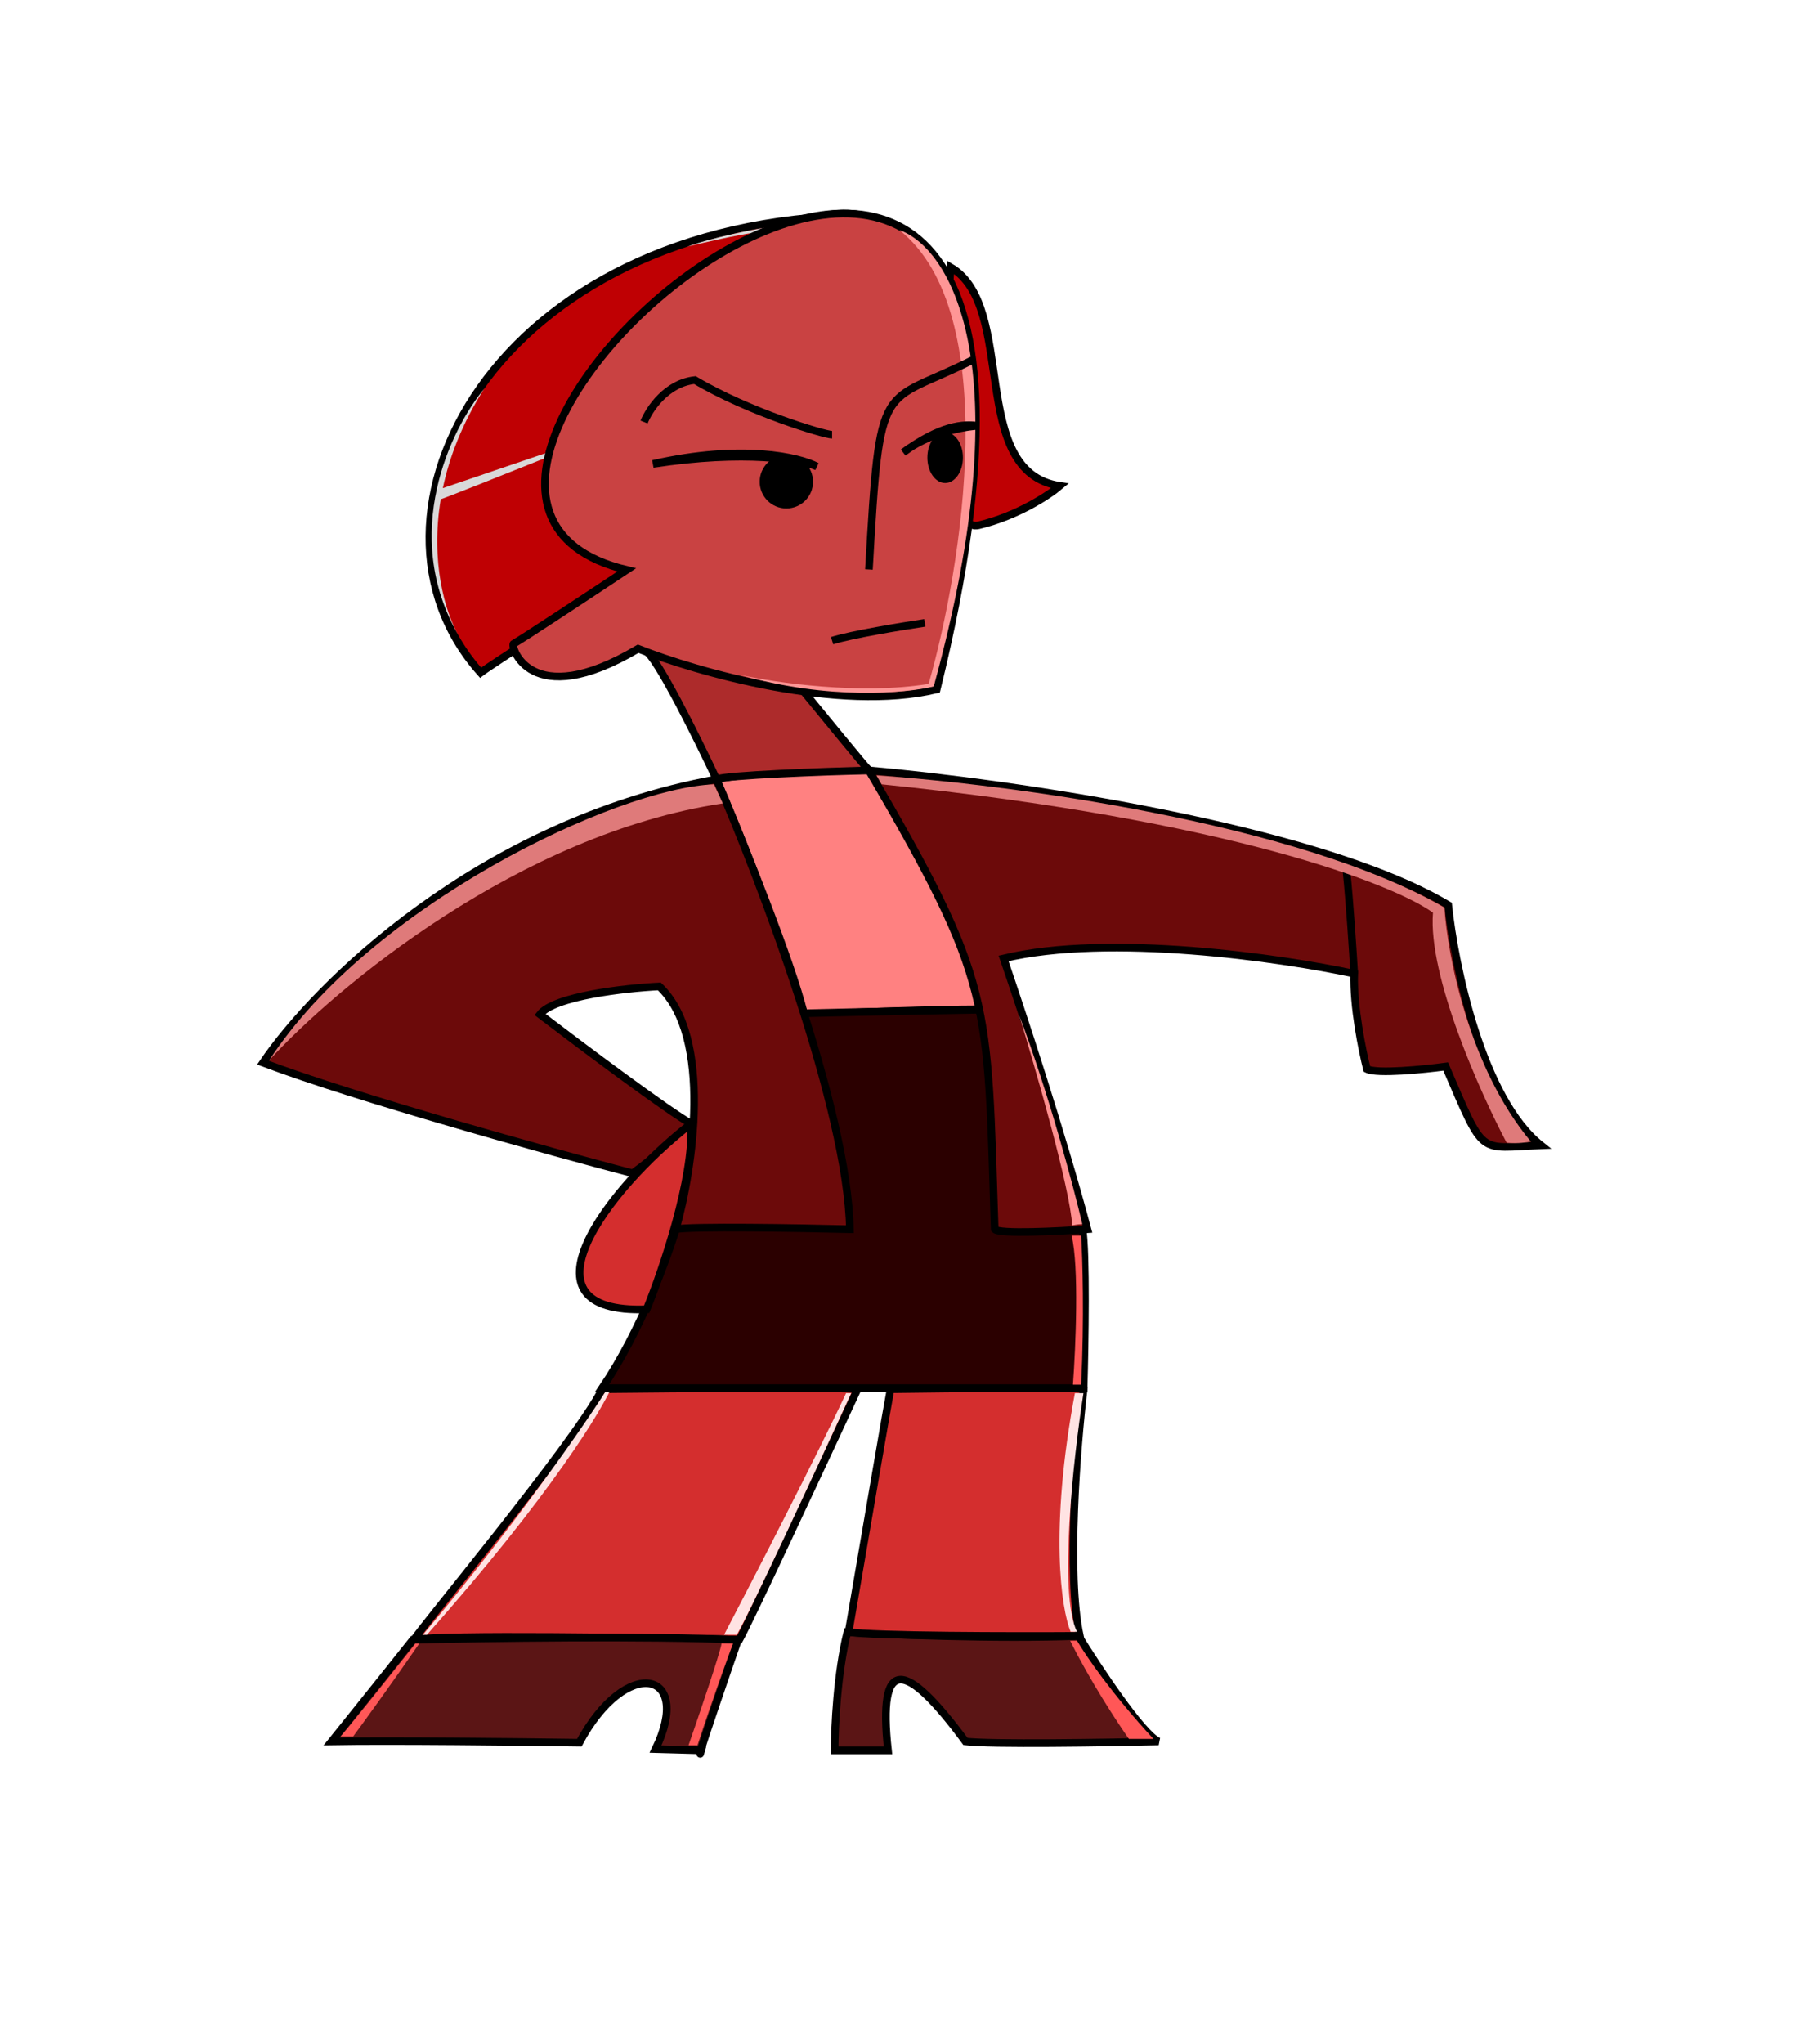 <svg width="712" height="804" viewBox="0 0 712 804" fill="none" xmlns="http://www.w3.org/2000/svg">
<path d="M319.596 85.615C326.674 83.93 333.309 83.503 339.158 84.62C332.455 84.713 325.933 85.05 319.596 85.615C260.116 99.771 169.337 202.725 250.658 224.62C231.659 236.786 192.759 261.819 189.159 264.619C136.702 205.962 188.856 97.275 319.596 85.615Z" fill="#BF0003"/>
<path d="M417.159 191.119C380.659 185.619 400.659 120.619 374.159 105.119C371.493 140.452 369.959 210.219 385.159 206.619C400.359 203.019 412.826 194.786 417.159 191.119Z" fill="#BF0003"/>
<path d="M339.158 84.62C284.159 74.119 159.659 200.119 250.658 224.62C231.659 236.786 192.759 261.819 189.159 264.619C134.159 203.119 194.157 86.621 339.158 84.62ZM374.159 105.119C400.659 120.619 380.659 185.619 417.159 191.119C412.826 194.786 400.359 203.019 385.159 206.619C369.959 210.219 371.493 140.452 374.159 105.119Z" stroke="black" stroke-width="3"/>
<path d="M180.5 250C157.3 210 177.5 168.667 190.5 153C181.866 166.638 176.856 179.85 174.298 192L215.5 178L215 180C201.153 185.558 173.463 196.607 173.479 196.337C169.356 221.019 175.195 240.798 180.5 250Z" fill="#D9D9D9"/>
<path d="M270.5 97C280.5 93.4 295.333 90.5 301.5 89.5C300.3 89.9 298 91 297 91.5C290.6 92.3 276.667 95.5 270.5 97Z" fill="#D9D9D9"/>
<path d="M456 685C449.6 682.2 432.333 656.167 424.5 643.5C391.7 644.7 350.167 643 333.5 642C329.5 658 328.5 679.667 328.5 688.5H349.5C345.5 651.5 356 652.5 380 685C389.6 686.2 434.667 685.5 456 685Z" fill="#5B1515" stroke="black" stroke-width="3"/>
<path d="M316.5 399C311.7 378.6 291.5 328.833 282 306.5C294.4 303.7 327.167 303 342 303C359.2 331.4 382 372 385.5 397C368.7 397 332.5 398.333 316.5 399Z" fill="#FF8181" stroke="black" stroke-width="3"/>
<path d="M425 643.442C419.8 619.442 423.833 568.775 426.5 546.442C424.5 545.642 375 546.108 350.5 546.442C349.7 550.442 339.167 611.775 334 641.942C343.6 643.542 398.667 643.608 425 643.442Z" fill="#D42E2E"/>
<path d="M291 644.942C295.4 636.942 323.833 575.942 337.5 546.442C331.1 545.642 267.833 546.108 237 546.442C226.5 567.442 163 643.442 163 644.942C174.6 642.942 253.167 644.108 291 644.942Z" fill="#D42E2E"/>
<path d="M425 643.442C419.8 619.442 423.833 568.775 426.5 546.442C424.5 545.642 375 546.108 350.5 546.442C349.7 550.442 339.167 611.775 334 641.942C343.6 643.542 398.667 643.608 425 643.442Z" stroke="black" stroke-width="3"/>
<path d="M291 644.942C295.4 636.942 323.833 575.942 337.5 546.442C331.1 545.642 267.833 546.108 237 546.442C226.5 567.442 163 643.442 163 644.942C174.6 642.942 253.167 644.108 291 644.942Z" stroke="black" stroke-width="3"/>
<path d="M166.5 643C204.983 597.147 231.845 557.895 240.466 544H241.5C237.362 554.074 216.879 587.977 168.052 643H166.5Z" fill="#FFE3E3"/>
<path d="M237 546C252.2 523.6 263 494 266.5 482C279.7 453.6 274 415.833 269.5 400.5C271.5 399.3 354 397.667 395 397L426 483C427.6 492.6 427 529 426.5 546H237Z" fill="#2B0000" stroke="black" stroke-width="3"/>
<path d="M570 356C518.4 325.2 396.5 307.833 342 303C391 387 388.5 393 391.5 483.5C393.1 485.5 416.5 484.333 428 483.5C418 445.9 401.833 396.833 395 377C436.6 367 504.333 376.833 533 383C532.6 395.8 536.167 413.333 538 420.5C542 422.5 560.333 420.667 569 419.5C584.5 455.5 581.5 451.5 606.5 450.5C583.3 432.1 572.5 379.833 570 356Z" fill="#6C0A0A"/>
<path d="M334.5 483.5C333.7 436.7 299.167 346 282 306.5C188 323.7 123.833 388 103.5 418C140.7 432 216 452.833 249 461.5C257.4 455.5 267.833 446 272 442C263.2 437.2 228.667 411.333 212.5 399C218.1 391.8 246.167 388.667 259.5 388C280.7 408 272.667 460 266 483.5C271.6 482.3 314 483 334.5 483.5Z" fill="#6C0A0A"/>
<path d="M570 356C518.4 325.2 396.5 307.833 342 303C391 387 388.5 393 391.5 483.5C393.1 485.5 416.5 484.333 428 483.5C418 445.9 401.833 396.833 395 377C436.6 367 504.333 376.833 533 383C532.6 395.8 536.167 413.333 538 420.5C542 422.5 560.333 420.667 569 419.5C584.5 455.5 581.5 451.5 606.5 450.5C583.3 432.1 572.5 379.833 570 356Z" stroke="black" stroke-width="3"/>
<path d="M334.5 483.5C333.7 436.7 299.167 346 282 306.5C188 323.7 123.833 388 103.5 418C140.7 432 216 452.833 249 461.5C257.4 455.5 267.833 446 272 442C263.2 437.2 228.667 411.333 212.5 399C218.1 391.8 246.167 388.667 259.5 388C280.7 408 272.667 460 266 483.5C271.6 482.3 314 483 334.5 483.5Z" stroke="black" stroke-width="3"/>
<path d="M342 303C340.4 301.4 323.667 281 315.5 271C282.7 242.6 260.833 249.167 254 256C258.4 258 274.5 290.5 282 306.5C286 304.9 323.667 303.5 342 303Z" fill="#AD2B2B" stroke="black" stroke-width="3"/>
<path d="M368.673 271.167C330.273 280.367 274.34 264.334 251.173 255.167C208.172 280.668 200.674 253.667 202.174 253.167C203.374 252.767 232.34 233.667 246.673 224.167C109.674 191.667 460.174 -101.333 368.673 271.167Z" fill="#C94242" stroke="black" stroke-width="3"/>
<path d="M290.5 645C286 658 276.8 684.8 276 688C275.955 688.18 275.914 688.345 275.876 688.496L276 688.5C275.685 689.601 275.252 691.028 275.876 688.496L258 688C273 657 246.5 651 228 685.5C205 685.167 153.3 684.6 130.5 685C139.333 674 158.1 650.6 162.5 645C190.5 644.333 255.3 643.4 290.5 645Z" fill="#5B1515" stroke="black" stroke-width="3"/>
<path d="M454 684C437.666 666.355 427.134 650.916 423.91 645.403H421.224C428.961 661.042 439.851 677.651 444.328 684H454Z" fill="#FF5757"/>
<path d="M425.522 544.648C426.812 518.582 426.06 494.689 425.522 486H421.761C424.77 498.03 423.373 530.111 422.299 544.648H425.522Z" fill="#FF5757"/>
<path d="M421.38 641.842H423.907C416.494 627.067 422.503 573.124 426.434 548H423.064C412.956 601.909 417.729 633.023 421.38 641.842Z" fill="#FFE3E3"/>
<path d="M422 482C424 481.6 425.5 481.5 426 481.5C422.5 466.667 412.6 429.4 401 399C407.667 420.667 421.2 467.6 422 482Z" fill="#FF9191"/>
<path d="M290 643C295.2 634.2 322.167 576 335 548H333C322.2 571.2 296.5 621 285 643H290Z" fill="#FFE3E3"/>
<path d="M284 646.5H288.5C286.333 652.167 280.5 668.1 274.5 686.5H271C275 675 283.2 650.9 284 646.5Z" fill="#FF5757"/>
<path d="M134 683C134.4 683 153.833 658.667 163.5 646.5H165C153.4 663.3 142.833 677.833 139 683H134Z" fill="#FF5757"/>
<path d="M284.5 316C284.1 315.2 282 310.667 281 308.5C242.5 310 145.6 356.2 106 417C132.167 388.333 204.5 328 284.5 316Z" fill="#DF7A7A"/>
<path d="M533 383C532.5 374.5 531.2 354.6 530 343" stroke="black" stroke-width="3"/>
<path d="M568.5 357C510.5 323.4 395.333 308.333 345 305L347 308.5C484.2 322.5 548.833 348 564 359C562 383.8 582.5 429.667 593 449.5C597.4 449.9 601.167 449.333 602.5 449C578.1 419.8 569.667 375.5 568.5 357Z" fill="#DF7A7A"/>
<path d="M367.5 270C402.7 142.4 373.167 97.167 354 90.5C394.8 122.9 378.667 223 365.5 269C338.7 273.4 305 268.5 291.5 265.5C326.3 275.5 356.667 272.667 367.5 270Z" fill="#FF9696"/>
<path d="M383 141.5C346.5 160 346.4 146.4 342 224M253.5 166C255.5 161 262.3 150.7 273.5 149.5C294.5 162 324.5 171 327.5 171M364 245C355 246.333 335.1 249.6 327.5 252M321.5 183.5C314.667 179.833 292.2 174.5 257 182.5C293.4 176.9 315.167 180.833 321.5 183.5ZM385 167.5C379.167 166.667 370.3 167.2 355.5 178C365.1 170.4 379.167 167.833 385 167.5Z" stroke="black" stroke-width="3"/>
<circle cx="309.5" cy="189.5" r="10.5" fill="black"/>
<ellipse cx="372" cy="180" rx="7" ry="10" fill="black"/>
<path d="M271.999 442C238.5 468 202.099 517 254.499 515C260.832 499.5 273.198 463.2 271.999 442Z" fill="#D42E2E" stroke="black" stroke-width="3"/>
</svg>
